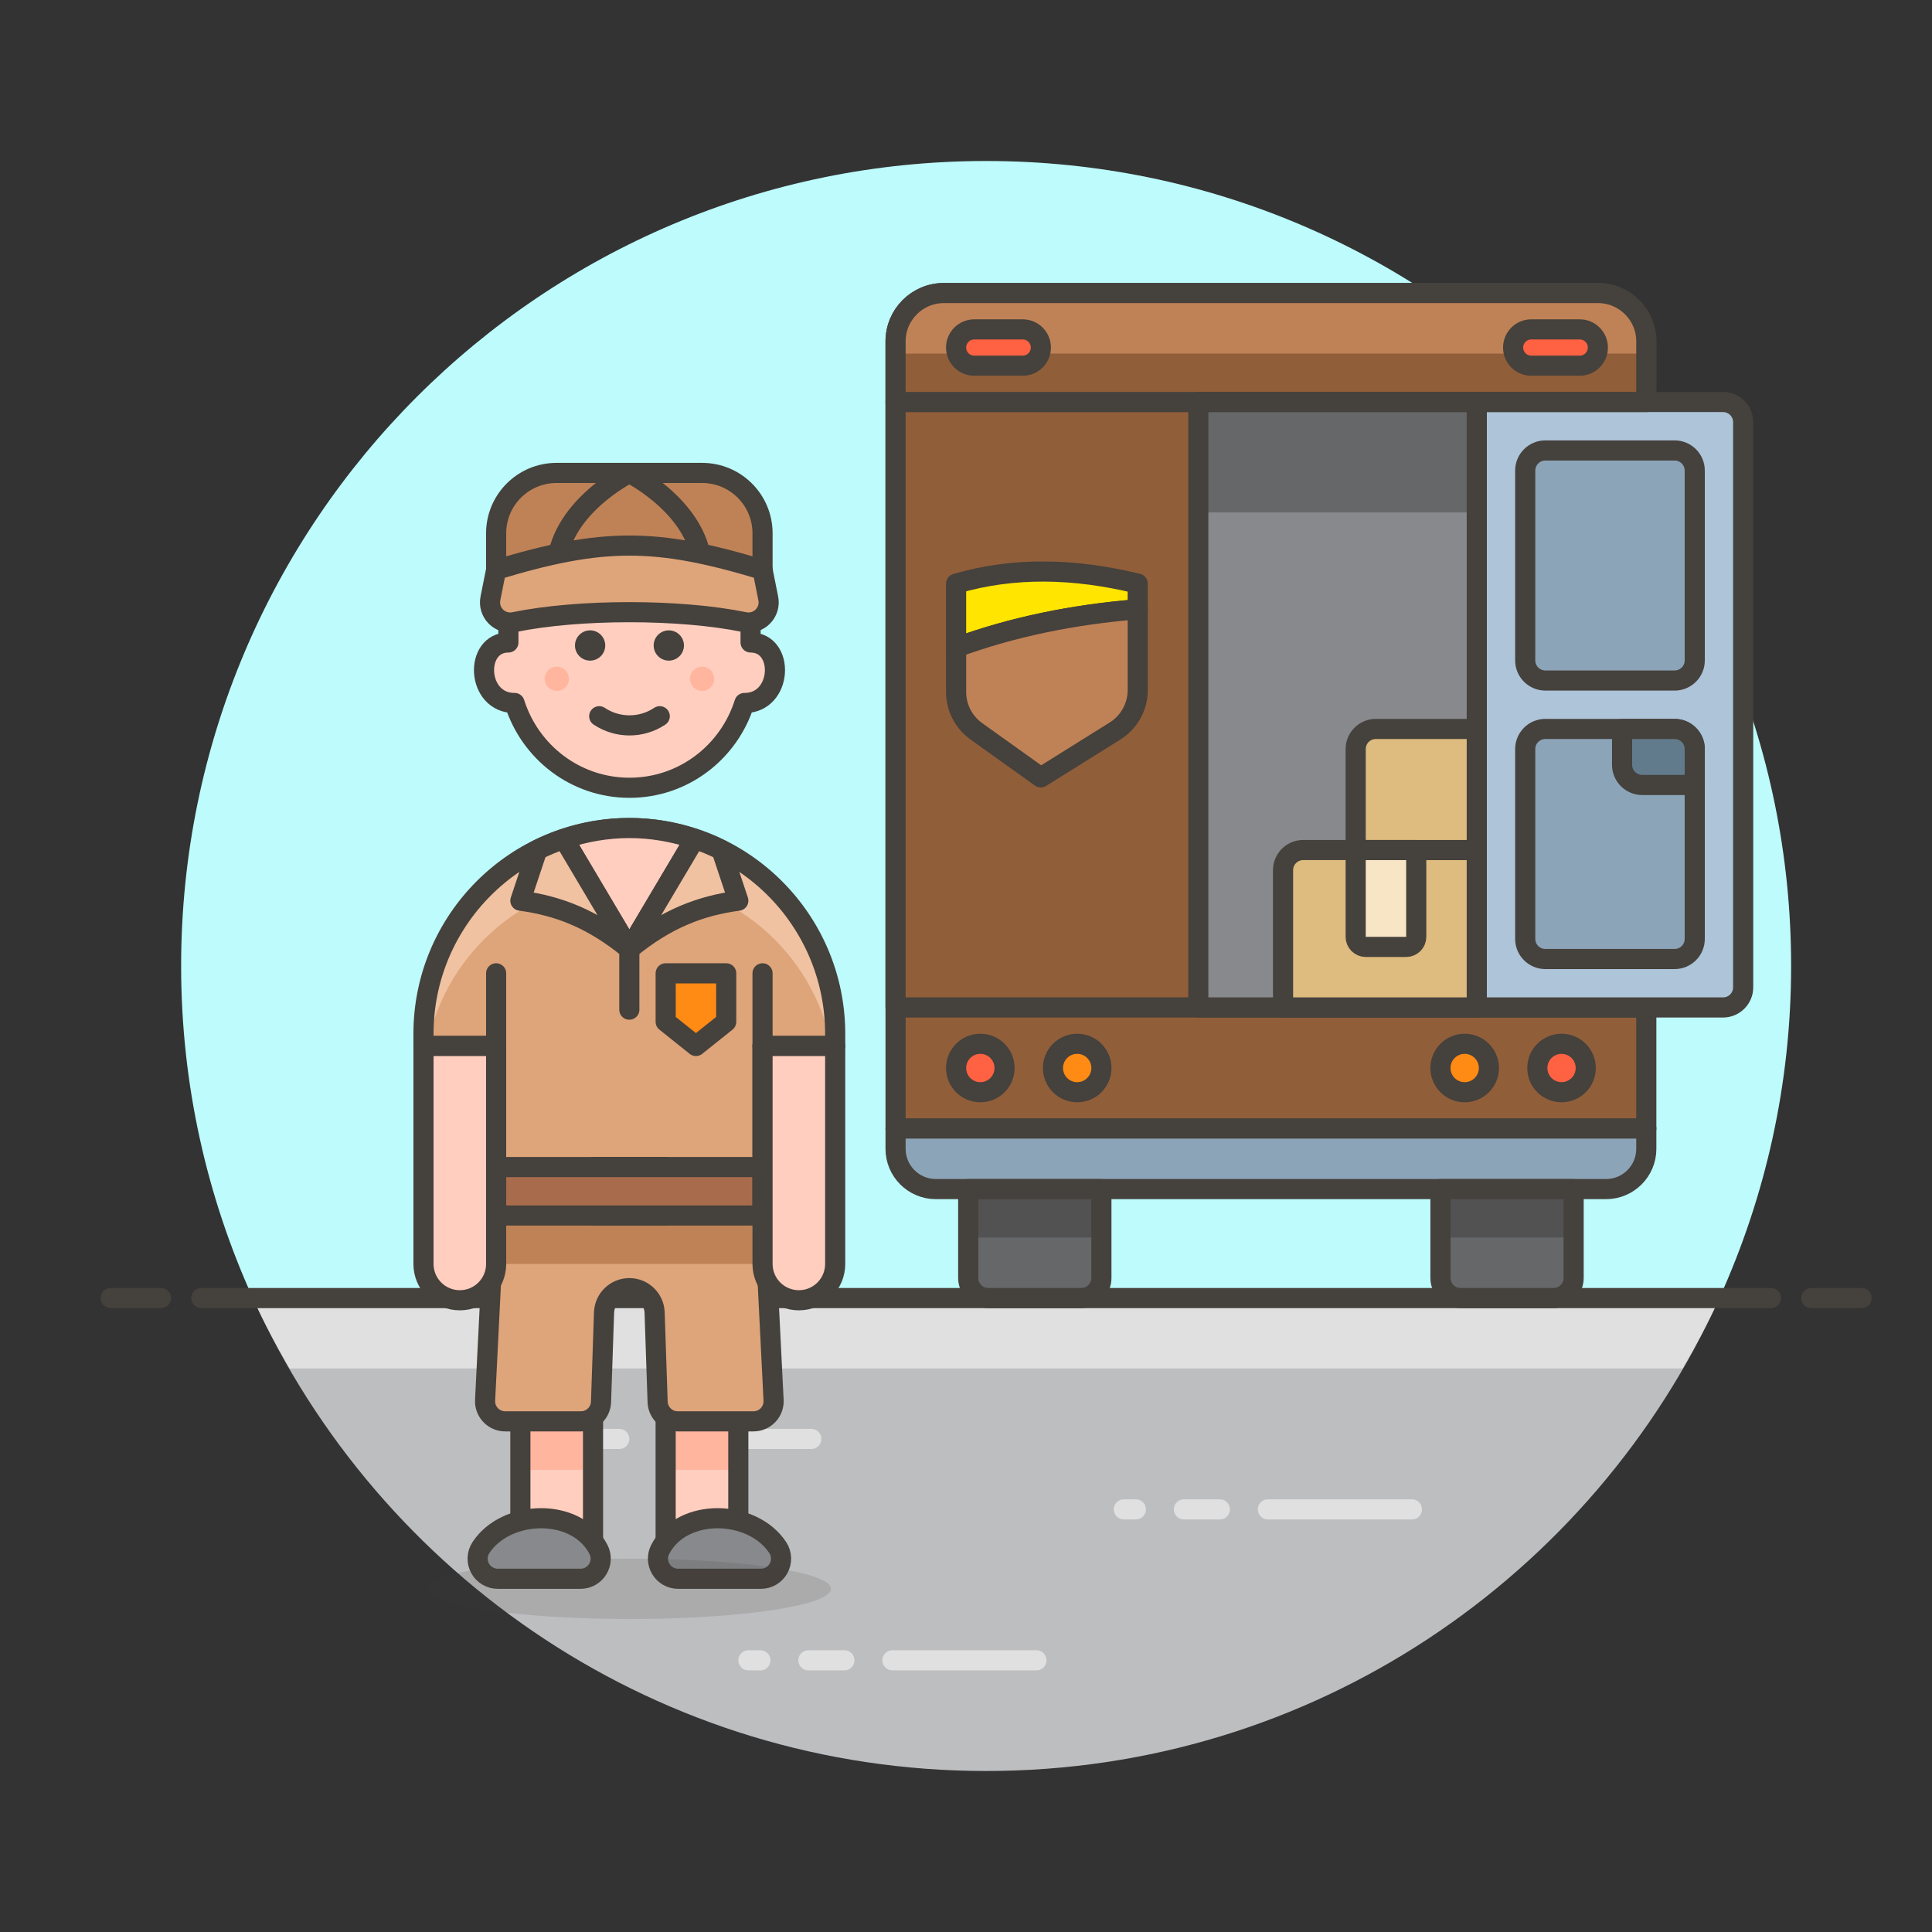 <?xml version="1.0" encoding="utf-8"?>
<!-- Generator: Adobe Illustrator 21.0.0, SVG Export Plug-In . SVG Version: 6.00 Build 0)  -->
<svg version="1.1" id="Layer_1" xmlns="http://www.w3.org/2000/svg" xmlns:xlink="http://www.w3.org/1999/xlink" x="0px" y="0px"
	 width="96px" height="96px" viewBox="0 0 96 96" enable-background="new 0 0 96 96" xml:space="preserve">
<rect x="0" y="0" width="96" height="96" fill="#333333" stroke="none"/>
<g>
	<g>
		<path fill="#BDFBFC" d="M89,48C89,25.909,71.091,8,49,8S9,25.909,9,48c0,5.885,1.281,11.468,3.564,16.5h72.872
			C87.718,59.468,89,53.885,89,48z"/>
		<path fill="#BDBEC0" d="M12.564,64.5C18.849,78.357,32.794,88,49,88s30.151-9.643,36.436-23.5H12.564z"/>
		<path fill="#E0E0E0" d="M83.607,68c0.659-1.137,1.282-2.296,1.829-3.5H12.564c0.546,1.204,1.17,2.363,1.829,3.5H83.607z"/>
	</g>
	<g>
		
			<line fill="none" stroke="#45413C" stroke-linecap="round" stroke-linejoin="round" stroke-miterlimit="10" x1="10" y1="64.5" x2="88" y2="64.5"/>
		
			<line fill="none" stroke="#45413C" stroke-linecap="round" stroke-linejoin="round" stroke-miterlimit="10" x1="5.5" y1="64.5" x2="8" y2="64.5"/>
		
			<line fill="none" stroke="#45413C" stroke-linecap="round" stroke-linejoin="round" stroke-miterlimit="10" x1="90" y1="64.5" x2="92.5" y2="64.5"/>
	</g>
	<g>
		<line fill="none" stroke="#E0E0E0" stroke-linecap="round" stroke-miterlimit="10" x1="63" y1="75" x2="70.157" y2="75"/>
		<line fill="none" stroke="#E0E0E0" stroke-linecap="round" stroke-miterlimit="10" x1="58.825" y1="75" x2="60.614" y2="75"/>
		<line fill="none" stroke="#E0E0E0" stroke-linecap="round" stroke-miterlimit="10" x1="55.843" y1="75" x2="56.44" y2="75"/>
	</g>
	<g>
		<line fill="none" stroke="#E0E0E0" stroke-linecap="round" stroke-miterlimit="10" x1="33.157" y1="71.5" x2="40.313" y2="71.5"/>
		<line fill="none" stroke="#E0E0E0" stroke-linecap="round" stroke-miterlimit="10" x1="28.982" y1="71.5" x2="30.771" y2="71.5"/>
		<line fill="none" stroke="#E0E0E0" stroke-linecap="round" stroke-miterlimit="10" x1="26" y1="71.5" x2="26.596" y2="71.5"/>
	</g>
	<g>
		<line fill="none" stroke="#E0E0E0" stroke-linecap="round" stroke-miterlimit="10" x1="44.343" y1="82.5" x2="51.5" y2="82.5"/>
		<line fill="none" stroke="#E0E0E0" stroke-linecap="round" stroke-miterlimit="10" x1="40.169" y1="82.5" x2="41.958" y2="82.5"/>
		<line fill="none" stroke="#E0E0E0" stroke-linecap="round" stroke-miterlimit="10" x1="37.187" y1="82.5" x2="37.783" y2="82.5"/>
	</g>
</g>
<g>
	<path fill="#656769" d="M54.729,59.085H48.11V63.5c0,0.552,0.447,1,1,1h4.618c0.552,0,1-0.448,1-1V59.085z"/>
	<rect x="48.11" y="59.085" fill="#525252" width="6.618" height="2.407"/>
	<path fill="#915E3A" stroke="#45413C" stroke-linecap="round" stroke-linejoin="round" stroke-miterlimit="10" d="M81.804,56.077
		H44.5V16.961c0-1.326,1.075-2.4,2.4-2.4h32.504c1.326,0,2.4,1.075,2.4,2.4V56.077z"/>
	
		<rect x="44.5" y="19.976" fill="#915E3A" stroke="#45413C" stroke-linecap="round" stroke-linejoin="round" stroke-miterlimit="10" width="37.304" height="30.084"/>
	<path fill="#915E3A" d="M81.804,16.961c0-1.326-1.075-2.4-2.4-2.4H46.9c-1.326,0-2.4,1.075-2.4,2.4v3.015h37.304V16.961z"/>
	<path fill="#BF8256" d="M81.804,16.961c0-1.326-1.075-2.4-2.4-2.4H46.9c-1.326,0-2.4,1.075-2.4,2.4v0.608h37.304V16.961z"/>
	<g>
		<g>
			
				<rect x="33.077" y="69.633" transform="matrix(-1 -1.224647e-16 1.224647e-16 -1 69.763 146.75)" fill="#FFCEBF" width="3.61" height="7.484"/>
			
				<rect x="33.077" y="69.633" transform="matrix(-1 -1.224647e-16 1.224647e-16 -1 69.763 142.666)" fill="#FFB59E" width="3.61" height="3.4"/>
			
				<rect x="33.077" y="69.633" transform="matrix(-1 -1.224647e-16 1.224647e-16 -1 69.763 146.75)" fill="none" stroke="#45413C" stroke-linecap="round" stroke-linejoin="round" stroke-miterlimit="10" width="3.61" height="7.484"/>
		</g>
		<path fill="#87898C" stroke="#45413C" stroke-linecap="round" stroke-linejoin="round" stroke-miterlimit="10" d="M38.647,76.901
			c0.201,0.307,0.218,0.7,0.043,1.024c-0.175,0.323-0.513,0.523-0.88,0.523h-4.116c-0.349,0-0.673-0.182-0.854-0.48
			c-0.181-0.298-0.195-0.67-0.034-0.979C33.899,74.879,37.4,74.997,38.647,76.901z"/>
		<g>
			<rect x="25.857" y="69.633" fill="#FFCEBF" width="3.61" height="7.484"/>
			<rect x="25.857" y="69.633" fill="#FFB59E" width="3.61" height="3.4"/>
			
				<rect x="25.857" y="69.633" fill="none" stroke="#45413C" stroke-linecap="round" stroke-linejoin="round" stroke-miterlimit="10" width="3.61" height="7.484"/>
		</g>
		<path fill="#DEA47A" d="M41.5,51.373c0-5.646-4.58-10.229-10.229-10.229c-5.646,0-10.229,4.58-10.229,10.229v0.601h3.61v7.822
			H37.89v-7.822h3.61V51.373z"/>
		<ellipse opacity="0.15" fill="#45413C" cx="31.293" cy="78.948" rx="10" ry="1.5"/>
		<path fill="#DEA47A" d="M28.866,70.626c0.539,0,0.981-0.427,0.999-0.966l0.15-4.45c0.029-0.672,0.583-1.202,1.256-1.202
			c0.673,0,1.227,0.53,1.256,1.202l0.15,4.45c0.018,0.539,0.46,0.966,1,0.966h3.763c0.274,0,0.536-0.112,0.725-0.311
			c0.189-0.198,0.288-0.466,0.274-0.739L37.89,58.593h-6.017H30.67h-6.017l-0.549,10.983c-0.014,0.274,0.085,0.541,0.274,0.739
			c0.189,0.199,0.451,0.311,0.725,0.311H28.866z"/>
		<polygon fill="#BF8256" points="24.442,62.805 38.101,62.805 37.98,60.398 24.562,60.398 		"/>
		<path fill="none" stroke="#45413C" stroke-linecap="round" stroke-linejoin="round" stroke-miterlimit="10" d="M28.866,70.626
			c0.539,0,0.981-0.427,0.999-0.966l0.15-4.45c0.029-0.672,0.583-1.202,1.256-1.202c0.673,0,1.227,0.53,1.256,1.202l0.15,4.45
			c0.018,0.539,0.46,0.966,1,0.966h3.763c0.274,0,0.536-0.112,0.725-0.311c0.189-0.198,0.288-0.466,0.274-0.739L37.89,58.593h-6.017
			H30.67h-6.017l-0.549,10.983c-0.014,0.274,0.085,0.541,0.274,0.739c0.189,0.199,0.451,0.311,0.725,0.311H28.866z"/>
		<path fill="#F0C2A1" d="M31.271,41.144c-5.646,0-10.229,4.58-10.229,10.229v0.601h0.19c0.91-4.717,5.058-8.283,10.038-8.283
			c4.982,0,9.129,3.568,10.038,8.283h0.19v-0.601C41.5,45.727,36.92,41.144,31.271,41.144z"/>
		<path fill="none" stroke="#45413C" stroke-linecap="round" stroke-linejoin="round" stroke-miterlimit="10" d="M41.5,51.373
			c0-5.646-4.58-10.229-10.229-10.229c-5.646,0-10.229,4.58-10.229,10.229v0.601h3.61v7.822H37.89v-7.822h3.61V51.373z"/>
		
			<line fill="#00B8F0" stroke="#45413C" stroke-linecap="round" stroke-linejoin="round" stroke-miterlimit="10" x1="37.89" y1="51.974" x2="37.89" y2="48.364"/>
		
			<line fill="#00B8F0" stroke="#45413C" stroke-linecap="round" stroke-linejoin="round" stroke-miterlimit="10" x1="24.653" y1="51.974" x2="24.653" y2="48.364"/>
		<path fill="#FFCEBF" d="M24.653,62.805c0,0.996-0.808,1.805-1.805,1.805c-0.997,0-1.805-0.809-1.805-1.805V51.974h3.61V62.805z"/>
		
			<rect x="29.466" y="57.991" fill="#FFE500" stroke="#45413C" stroke-linecap="round" stroke-linejoin="round" stroke-miterlimit="10" width="3.61" height="2.407"/>
		
			<rect x="24.653" y="57.991" fill="#A86C4D" stroke="#45413C" stroke-linecap="round" stroke-linejoin="round" stroke-miterlimit="10" width="13.232" height="2.407"/>
		<path fill="#87898C" stroke="#45413C" stroke-linecap="round" stroke-linejoin="round" stroke-miterlimit="10" d="M23.896,76.901
			c-0.201,0.307-0.218,0.7-0.043,1.024c0.175,0.323,0.513,0.523,0.88,0.523h4.116c0.349,0,0.673-0.182,0.854-0.48
			c0.181-0.298,0.195-0.67,0.034-0.979C28.644,74.879,25.143,74.997,23.896,76.901z"/>
		<path fill="none" stroke="#45413C" stroke-linecap="round" stroke-linejoin="round" stroke-miterlimit="10" d="M24.653,62.805
			c0,0.996-0.808,1.805-1.805,1.805c-0.997,0-1.805-0.809-1.805-1.805V51.974h3.61V62.805z"/>
		<path fill="#FFCEBF" d="M41.5,62.805c0,0.996-0.808,1.805-1.805,1.805c-0.997,0-1.805-0.809-1.805-1.805V51.974h3.61V62.805z"/>
		<path fill="none" stroke="#45413C" stroke-linecap="round" stroke-linejoin="round" stroke-miterlimit="10" d="M41.5,62.805
			c0,0.996-0.808,1.805-1.805,1.805c-0.997,0-1.805-0.809-1.805-1.805V51.974h3.61V62.805z"/>
		<path fill="#FFCEBF" stroke="#45413C" stroke-linecap="round" stroke-linejoin="round" stroke-miterlimit="10" d="M31.271,41.144
			c-1.116,0-2.211,0.192-3.25,0.541l3.25,5.476l3.25-5.476C33.482,41.336,32.388,41.144,31.271,41.144z"/>
		<path fill="#F0C2A1" stroke="#45413C" stroke-linecap="round" stroke-linejoin="round" stroke-miterlimit="10" d="M25.857,44.754
			c1.892,0.253,3.583,0.902,5.415,2.407l-3.25-5.476c-0.455,0.152-0.897,0.336-1.326,0.551L25.857,44.754z"/>
		<path fill="#F0C2A1" stroke="#45413C" stroke-linecap="round" stroke-linejoin="round" stroke-miterlimit="10" d="M36.687,44.754
			c-1.892,0.253-3.583,0.902-5.415,2.407l3.25-5.476c0.455,0.152,0.897,0.336,1.326,0.551L36.687,44.754z"/>
		
			<line fill="#FFCEBF" stroke="#45413C" stroke-linecap="round" stroke-linejoin="round" stroke-miterlimit="10" x1="31.271" y1="47.161" x2="31.271" y2="50.169"/>
		<g>
			<path fill="#FFCEBF" stroke="#45413C" stroke-linecap="round" stroke-linejoin="round" stroke-miterlimit="10" d="M31.279,39.144
				c2.69,0,4.941-1.777,5.711-4.213l0.005,0.001c1.902,0,2.018-3.008,0.301-3.008v-1.203c0-3.323-2.693-6.017-6.017-6.017
				c-3.323,0-6.017,2.694-6.017,6.017v1.203c-1.717,0-1.601,3.008,0.301,3.008l0.005-0.001
				C26.338,37.366,28.589,39.144,31.279,39.144z"/>
			<g>
				<path fill="#45413C" d="M29.322,31.322c-0.415,0-0.752,0.336-0.752,0.752c0,0.415,0.336,0.752,0.752,0.752
					c0.416,0,0.752-0.337,0.752-0.752C30.074,31.658,29.737,31.322,29.322,31.322L29.322,31.322z"/>
			</g>
			<g>
				<path fill="#45413C" d="M33.233,31.322c-0.416,0-0.753,0.336-0.753,0.752c0,0.415,0.337,0.752,0.753,0.752
					c0.415,0,0.752-0.337,0.752-0.752C33.985,31.658,33.648,31.322,33.233,31.322L33.233,31.322z"/>
			</g>
			<circle fill="#FFB59E" cx="27.667" cy="33.728" r="0.602"/>
			<circle fill="#FFB59E" cx="34.887" cy="33.728" r="0.602"/>
			<path fill="none" stroke="#45413C" stroke-linecap="round" stroke-linejoin="round" stroke-miterlimit="10" d="M29.775,35.589
				c0.911,0.607,2.097,0.607,3.008,0"/>
		</g>
		<path fill="#BF8256" stroke="#45413C" stroke-linecap="round" stroke-linejoin="round" stroke-miterlimit="10" d="M34.89,23.5
			h-7.237c-1.657,0-3,1.343-3,3v2.415H37.89V26.5C37.89,24.843,36.547,23.5,34.89,23.5z"/>
		<path fill="none" stroke="#45413C" stroke-linejoin="round" stroke-miterlimit="10" d="M31.271,23.5c0,0-3.61,1.806-3.61,4.813"/>
		<path fill="none" stroke="#45413C" stroke-linejoin="round" stroke-miterlimit="10" d="M31.271,23.5c0,0,3.61,1.806,3.61,4.813"/>
		<path fill="#DEA47A" stroke="#45413C" stroke-linecap="round" stroke-linejoin="round" stroke-miterlimit="10" d="M38.175,29.738
			c0.066,0.329-0.038,0.669-0.276,0.905c-0.238,0.236-0.578,0.338-0.907,0.27c-3.204-0.659-8.238-0.659-11.442,0
			c-0.328,0.068-0.669-0.034-0.906-0.27c-0.238-0.236-0.342-0.576-0.276-0.905l0.285-1.425c5.303-1.605,7.95-1.604,13.237,0
			L38.175,29.738z"/>
		<polygon fill="#FF8A14" stroke="#45413C" stroke-linecap="round" stroke-linejoin="round" stroke-miterlimit="10" points="
			36.085,50.771 34.581,51.974 33.077,50.771 33.077,48.364 36.085,48.364 		"/>
	</g>
	<path fill="#8CA4B8" stroke="#45413C" stroke-linecap="round" stroke-linejoin="round" stroke-miterlimit="10" d="M81.804,57.085
		c0,1.104-0.896,2-2,2H46.5c-1.104,0-2-0.896-2-2v-1.009h37.304V57.085z"/>
	<path fill="none" stroke="#45413C" stroke-linecap="round" stroke-linejoin="round" stroke-miterlimit="10" d="M54.729,59.085
		H48.11V63.5c0,0.552,0.447,1,1,1h4.618c0.552,0,1-0.448,1-1V59.085z"/>
	<path fill="#656769" d="M78.193,59.085h-6.618V63.5c0,0.552,0.448,1,1,1h4.618c0.553,0,1-0.448,1-1V59.085z"/>
	<rect x="71.575" y="59.085" fill="#525252" width="6.618" height="2.407"/>
	<path fill="none" stroke="#45413C" stroke-linecap="round" stroke-linejoin="round" stroke-miterlimit="10" d="M78.193,59.085
		h-6.618V63.5c0,0.552,0.448,1,1,1h4.618c0.553,0,1-0.448,1-1V59.085z"/>
	
		<circle fill="#FF6242" stroke="#45413C" stroke-linecap="round" stroke-linejoin="round" stroke-miterlimit="10" cx="77.592" cy="53.069" r="1.203"/>
	
		<circle fill="#FF8A14" stroke="#45413C" stroke-linecap="round" stroke-linejoin="round" stroke-miterlimit="10" cx="72.779" cy="53.069" r="1.204"/>
	
		<circle fill="#FF6242" stroke="#45413C" stroke-linecap="round" stroke-linejoin="round" stroke-miterlimit="10" cx="48.712" cy="53.069" r="1.204"/>
	
		<circle fill="#FF8A14" stroke="#45413C" stroke-linecap="round" stroke-linejoin="round" stroke-miterlimit="10" cx="53.525" cy="53.069" r="1.204"/>
	<path fill="#ADC4D9" stroke="#45413C" stroke-linecap="round" stroke-linejoin="round" stroke-miterlimit="10" d="M86.617,49.06
		c0,0.552-0.448,1-1,1H73.38V19.976h12.237c0.552,0,1,0.448,1,1V49.06z"/>
	<path fill="#8CA4B8" stroke="#45413C" stroke-linecap="round" stroke-linejoin="round" stroke-miterlimit="10" d="M83.211,47.653
		h-6.424c-0.552,0-1-0.448-1-1v-9.432c0-0.552,0.448-1,1-1h6.424c0.552,0,1,0.448,1,1v9.432
		C84.211,47.206,83.763,47.653,83.211,47.653z"/>
	<path fill="#8CA4B8" stroke="#45413C" stroke-linecap="round" stroke-linejoin="round" stroke-miterlimit="10" d="M83.211,33.815
		h-6.424c-0.552,0-1-0.448-1-1v-9.432c0-0.552,0.448-1,1-1h6.424c0.552,0,1,0.448,1,1v9.432
		C84.211,33.367,83.763,33.815,83.211,33.815z"/>
	<rect x="59.542" y="19.976" fill="#87898C" width="13.838" height="30.084"/>
	<rect x="59.542" y="19.976" fill="#656769" width="13.838" height="5.486"/>
	
		<rect x="59.542" y="19.976" fill="none" stroke="#45413C" stroke-linecap="round" stroke-linejoin="round" stroke-miterlimit="10" width="13.838" height="30.084"/>
	<path fill="#DEBB7E" stroke="#45413C" stroke-linecap="round" stroke-linejoin="round" stroke-miterlimit="10" d="M73.38,50.06
		h-9.626v-6.822c0-0.552,0.448-1,1-1h8.626V50.06z"/>
	<path fill="#DEBB7E" stroke="#45413C" stroke-linecap="round" stroke-linejoin="round" stroke-miterlimit="10" d="M73.38,42.238
		h-6.017v-5.017c0-0.552,0.448-1,1-1h5.017V42.238z"/>
	<path fill="#627B8C" stroke="#45413C" stroke-linecap="round" stroke-linejoin="round" stroke-miterlimit="10" d="M84.211,39.005
		h-2.61c-0.552,0-1-0.448-1-1v-1.784h2.61c0.552,0,1,0.448,1,1V39.005z"/>
	<g>
		<path fill="#FFE500" stroke="#45413C" stroke-linecap="round" stroke-linejoin="round" stroke-miterlimit="10" d="M56.533,29.001
			c-3.136-0.766-6.156-0.838-9.025,0v3.178c2.817-1.033,5.836-1.646,9.025-1.902V29.001z"/>
		<path fill="#BF8256" stroke="#45413C" stroke-linecap="round" stroke-linejoin="round" stroke-miterlimit="10" d="M47.508,34.382
			c0,0.776,0.375,1.506,1.008,1.958l3.201,2.288l3.685-2.302c0.704-0.439,1.132-1.211,1.132-2.041v-4.009
			c-3.189,0.256-6.208,0.869-9.025,1.902V34.382z"/>
	</g>
	<path fill="#F7E5C6" stroke="#45413C" stroke-linecap="round" stroke-linejoin="round" stroke-miterlimit="10" d="M69.872,47.052
		h-2.009c-0.276,0-0.5-0.224-0.5-0.5v-4.314h3.009v4.314C70.372,46.828,70.148,47.052,69.872,47.052z"/>
	<path fill="#FF6242" stroke="#45413C" stroke-linecap="round" stroke-linejoin="round" stroke-miterlimit="10" d="M51.72,17.269
		c0,0.498-0.404,0.902-0.902,0.902H48.41c-0.498,0-0.902-0.404-0.902-0.902c0-0.498,0.404-0.902,0.902-0.902h2.407
		C51.316,16.367,51.72,16.771,51.72,17.269z"/>
	<path fill="#FF6242" stroke="#45413C" stroke-linecap="round" stroke-linejoin="round" stroke-miterlimit="10" d="M79.397,17.269
		c0,0.498-0.404,0.902-0.902,0.902h-2.407c-0.498,0-0.902-0.404-0.902-0.902c0-0.498,0.404-0.902,0.902-0.902h2.407
		C78.993,16.367,79.397,16.771,79.397,17.269z"/>
	<path fill="none" stroke="#45413C" stroke-linecap="round" stroke-linejoin="round" stroke-miterlimit="10" d="M81.804,16.961
		c0-1.326-1.075-2.4-2.4-2.4H46.9c-1.326,0-2.4,1.075-2.4,2.4v3.015h37.304V16.961z"/>
</g>
</svg>
